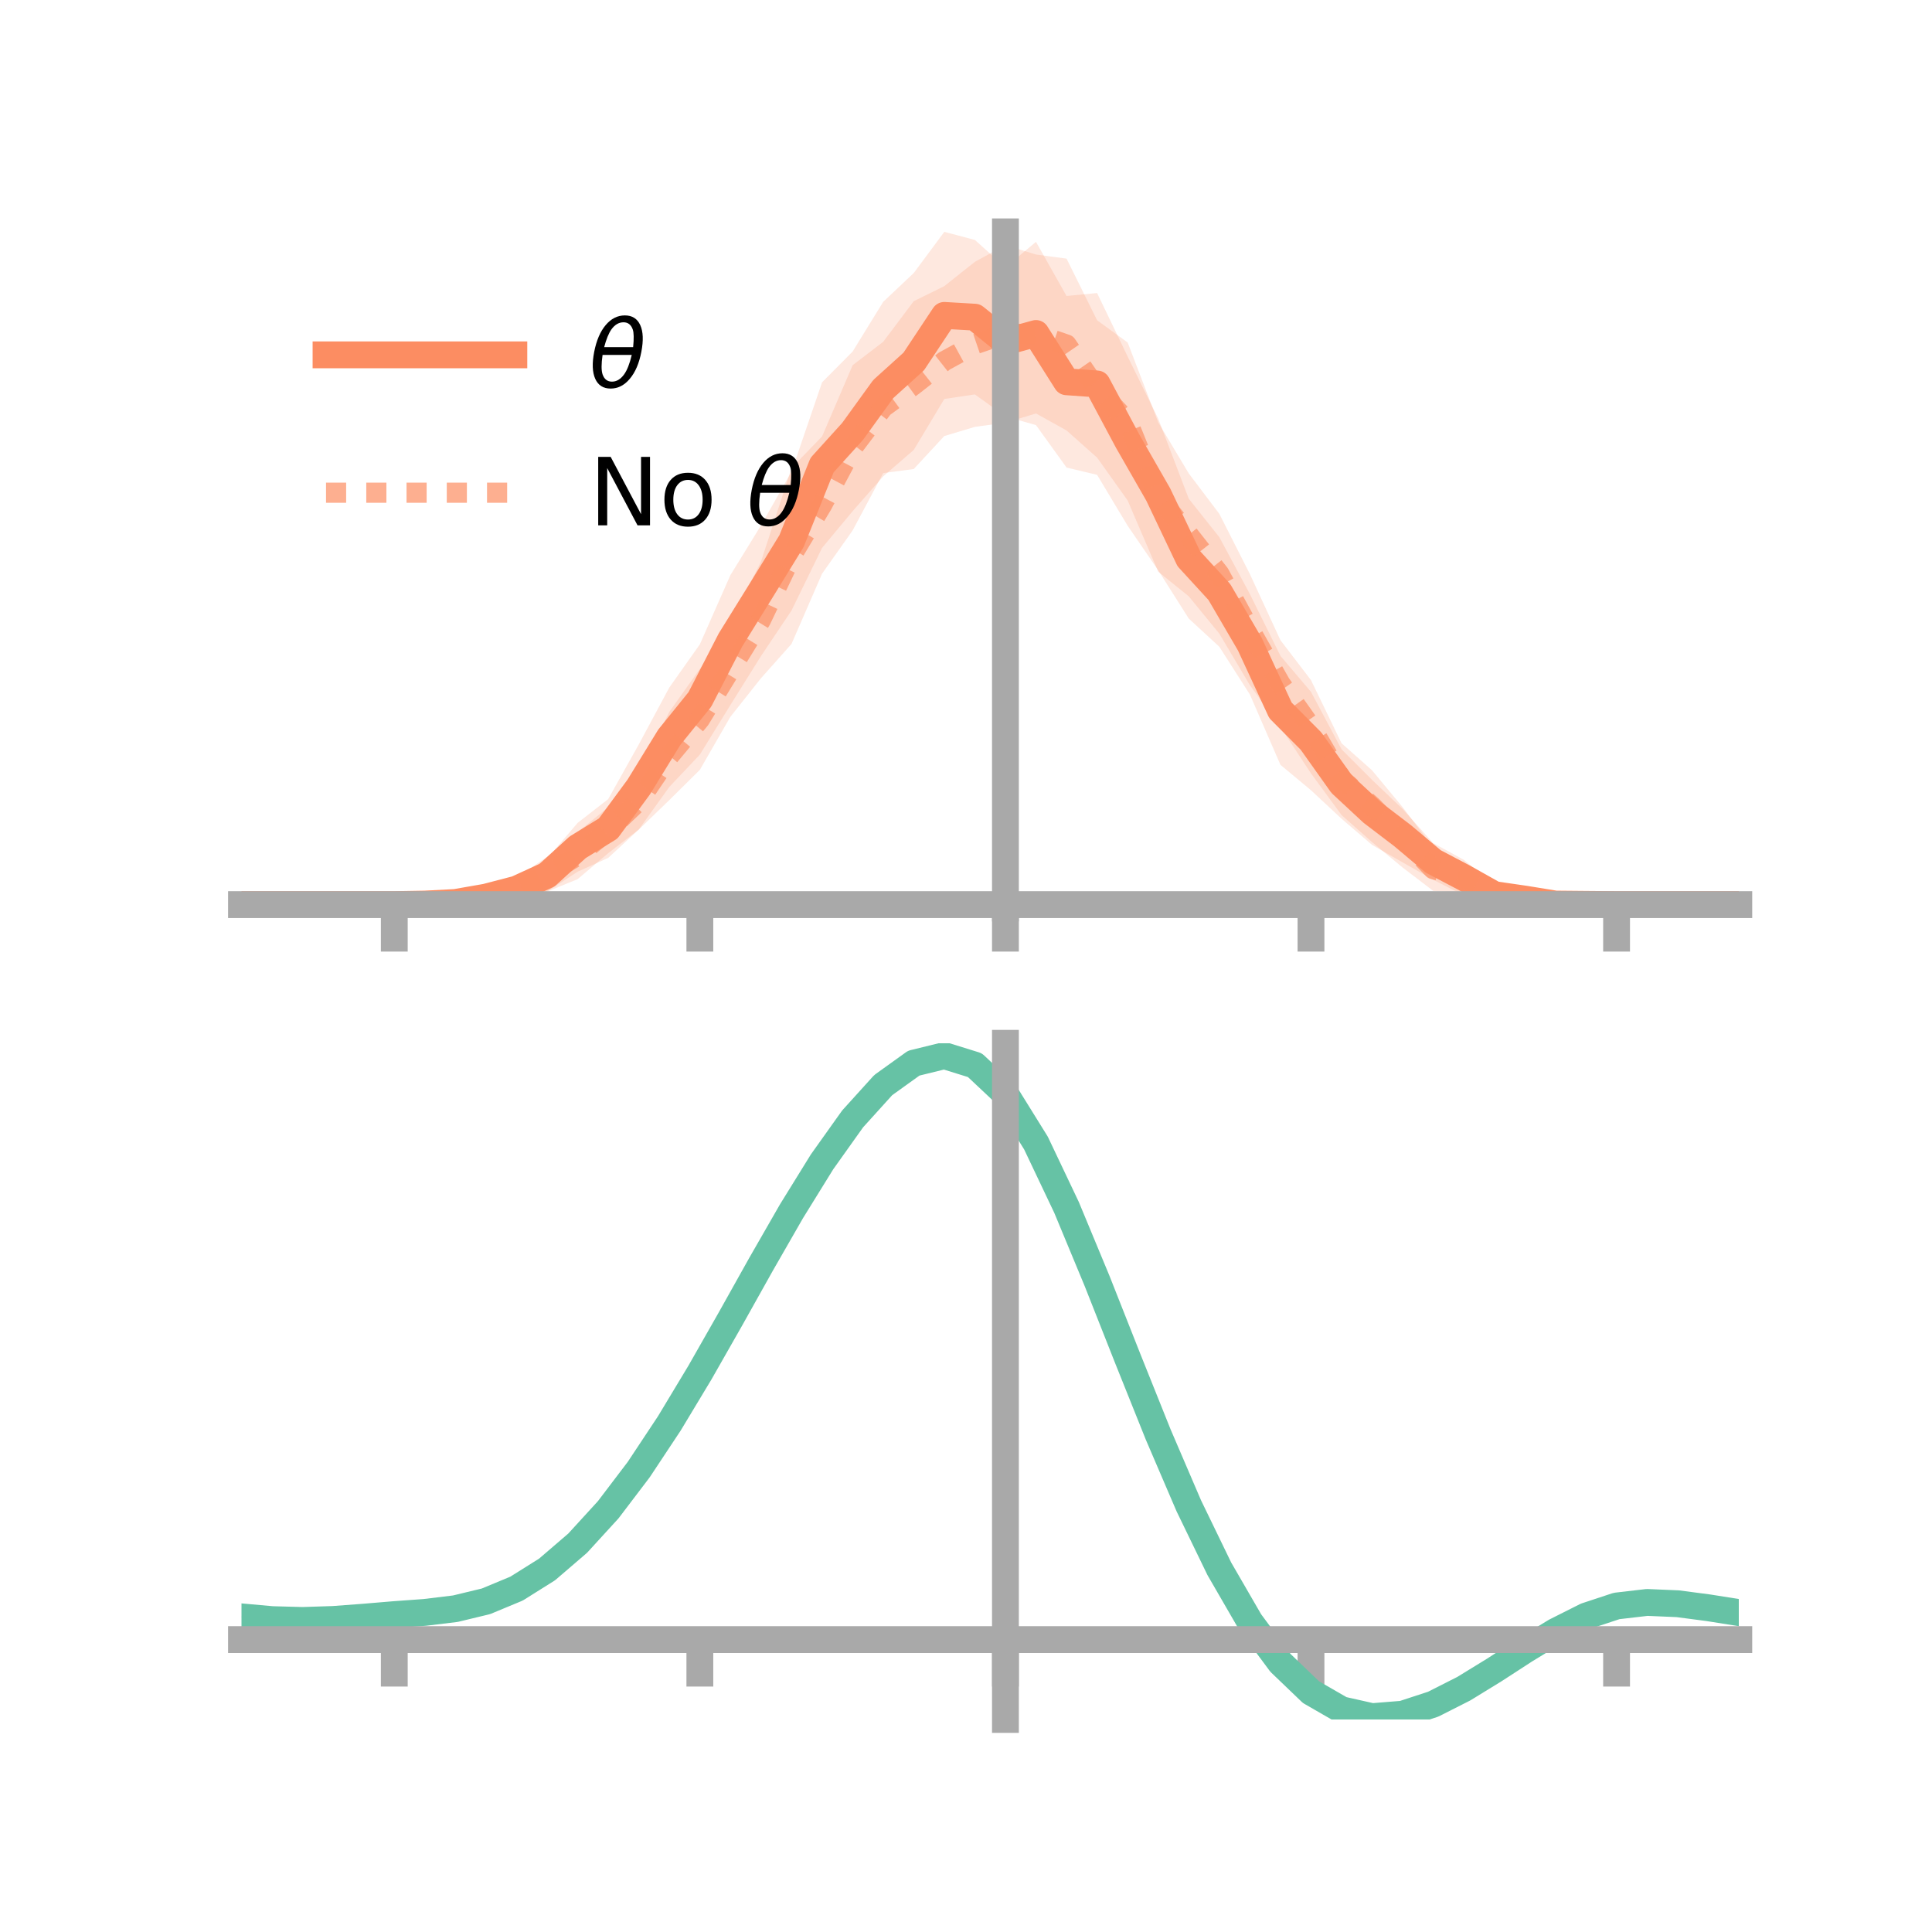 <?xml version="1.0" encoding="utf-8" standalone="no"?>
<!DOCTYPE svg PUBLIC "-//W3C//DTD SVG 1.1//EN"
  "http://www.w3.org/Graphics/SVG/1.1/DTD/svg11.dtd">
<!-- Created with matplotlib (https://matplotlib.org/) -->
<svg height="144pt" version="1.1" viewBox="0 0 144 144" width="144pt" xmlns="http://www.w3.org/2000/svg" xmlns:xlink="http://www.w3.org/1999/xlink">
 <defs>
  <style type="text/css">*{stroke-linecap:butt;stroke-linejoin:round;}</style>
 </defs>
 <g id="figure_1">
  <g id="patch_1">
   <path d="M 0 144 
L 144 144 
L 144 0 
L 0 0 
z
" style="fill:none;"/>
  </g>
  <g id="axes_1">
   <g id="patch_2">
    <path d="M 18 67.68 
L 129.6 67.68 
L 129.6 17.28 
L 18 17.28 
z
" style="fill:none;"/>
   </g>
   <g id="PolyCollection_1">
    <path clip-path="url(#pecfb639143)" d="M 18 67.424 
L 18 67.424 
L 20.278 67.424 
L 22.555 67.424 
L 24.833 67.424 
L 27.11 67.424 
L 29.388 67.419 
L 31.665 67.249 
L 33.943 66.962 
L 36.22 66.232 
L 38.498 65.445 
L 40.776 64.004 
L 43.053 61.332 
L 45.331 59.561 
L 47.608 55.491 
L 49.886 51.244 
L 52.163 48.025 
L 54.441 42.865 
L 56.718 39.166 
L 58.996 35.158 
L 61.273 28.496 
L 63.551 26.201 
L 65.829 22.497 
L 68.106 20.348 
L 70.384 17.28 
L 72.661 17.884 
L 74.939 19.928 
L 77.216 18.026 
L 79.494 22.061 
L 81.771 21.841 
L 84.049 26.575 
L 86.327 31.206 
L 88.604 37.173 
L 90.882 40.039 
L 93.159 44.28 
L 95.437 48.885 
L 97.714 51.569 
L 99.992 55.851 
L 102.269 58.132 
L 104.547 60.304 
L 106.824 62.839 
L 109.102 64.084 
L 111.38 65.954 
L 113.657 66.346 
L 115.935 67.23 
L 118.212 67.265 
L 120.49 67.424 
L 122.767 67.424 
L 125.045 67.424 
L 127.322 67.424 
L 129.6 67.424 
L 129.6 67.424 
L 129.6 67.424 
L 127.322 67.424 
L 125.045 67.424 
L 122.767 67.424 
L 120.49 67.424 
L 118.212 67.546 
L 115.935 67.538 
L 113.657 67.68 
L 111.38 67.411 
L 109.102 66.725 
L 106.824 65.573 
L 104.547 64.279 
L 102.269 62.976 
L 99.992 61.025 
L 97.714 58.901 
L 95.437 57.006 
L 93.159 51.764 
L 90.882 48.205 
L 88.604 46.105 
L 86.327 42.508 
L 84.049 39.187 
L 81.771 35.393 
L 79.494 34.849 
L 77.216 31.686 
L 74.939 31.037 
L 72.661 29.397 
L 70.384 29.736 
L 68.106 33.535 
L 65.829 35.505 
L 63.551 38.099 
L 61.273 40.836 
L 58.996 45.502 
L 56.718 48.902 
L 54.441 52.545 
L 52.163 56.244 
L 49.886 58.654 
L 47.608 61.83 
L 45.331 63.942 
L 43.053 64.97 
L 40.776 66.455 
L 38.498 67.101 
L 36.22 67.502 
L 33.943 67.568 
L 31.665 67.521 
L 29.388 67.428 
L 27.11 67.424 
L 24.833 67.424 
L 22.555 67.424 
L 20.278 67.424 
L 18 67.424 
z
" style="fill:#fc8d62;fill-opacity:0.2;"/>
   </g>
   <g id="PolyCollection_2">
    <path clip-path="url(#pecfb639143)" d="M 18 67.424 
L 18 67.424 
L 20.278 67.424 
L 22.555 67.424 
L 24.833 67.424 
L 27.11 67.424 
L 29.388 67.422 
L 31.665 67.269 
L 33.943 66.75 
L 36.22 66.099 
L 38.498 65.437 
L 40.776 63.855 
L 43.053 62.023 
L 45.331 60.168 
L 47.608 57.58 
L 49.886 53.061 
L 52.163 49.859 
L 54.441 46.386 
L 56.718 41.867 
L 58.996 34.88 
L 61.273 32.529 
L 63.551 27.221 
L 65.829 25.476 
L 68.106 22.448 
L 70.384 21.326 
L 72.661 19.515 
L 74.939 18.268 
L 77.216 18.971 
L 79.494 19.276 
L 81.771 23.872 
L 84.049 25.529 
L 86.327 31.478 
L 88.604 35.288 
L 90.882 38.299 
L 93.159 42.789 
L 95.437 47.717 
L 97.714 50.693 
L 99.992 55.399 
L 102.269 57.42 
L 104.547 60.166 
L 106.824 63.167 
L 109.102 64.28 
L 111.38 65.739 
L 113.657 66.366 
L 115.935 66.948 
L 118.212 67.421 
L 120.49 67.424 
L 122.767 67.424 
L 125.045 67.424 
L 127.322 67.424 
L 129.6 67.424 
L 129.6 67.424 
L 129.6 67.424 
L 127.322 67.424 
L 125.045 67.424 
L 122.767 67.424 
L 120.49 67.424 
L 118.212 67.429 
L 115.935 67.659 
L 113.657 67.609 
L 111.38 67.41 
L 109.102 66.547 
L 106.824 66.401 
L 104.547 64.664 
L 102.269 62.77 
L 99.992 60.75 
L 97.714 57.644 
L 95.437 54.189 
L 93.159 51.071 
L 90.882 47.228 
L 88.604 44.447 
L 86.327 42.612 
L 84.049 37.305 
L 81.771 34.108 
L 79.494 32.084 
L 77.216 30.817 
L 74.939 31.504 
L 72.661 31.816 
L 70.384 32.499 
L 68.106 34.958 
L 65.829 35.259 
L 63.551 39.535 
L 61.273 42.757 
L 58.996 47.994 
L 56.718 50.552 
L 54.441 53.423 
L 52.163 57.379 
L 49.886 59.634 
L 47.608 61.834 
L 45.331 63.591 
L 43.053 65.527 
L 40.776 66.457 
L 38.498 67.189 
L 36.22 67.461 
L 33.943 67.645 
L 31.665 67.502 
L 29.388 67.426 
L 27.11 67.424 
L 24.833 67.424 
L 22.555 67.424 
L 20.278 67.424 
L 18 67.424 
z
" style="fill:#fc8d62;fill-opacity:0.2;"/>
   </g>
   <g id="matplotlib.axis_1">
    <g id="xtick_1">
     <g id="line2d_1">
      <defs>
       <path d="M 0 0 
L 0 3.5 
" id="m8710c5cbc5" style="stroke:#a9a9a9;stroke-width:2;"/>
      </defs>
      <g>
       <use style="fill:#a9a9a9;stroke:#a9a9a9;stroke-width:2;" x="29.388" xlink:href="#m8710c5cbc5" y="67.424"/>
      </g>
     </g>
    </g>
    <g id="xtick_2">
     <g id="line2d_2">
      <g>
       <use style="fill:#a9a9a9;stroke:#a9a9a9;stroke-width:2;" x="52.163" xlink:href="#m8710c5cbc5" y="67.424"/>
      </g>
     </g>
    </g>
    <g id="xtick_3">
     <g id="line2d_3">
      <g>
       <use style="fill:#a9a9a9;stroke:#a9a9a9;stroke-width:2;" x="74.939" xlink:href="#m8710c5cbc5" y="67.424"/>
      </g>
     </g>
    </g>
    <g id="xtick_4">
     <g id="line2d_4">
      <g>
       <use style="fill:#a9a9a9;stroke:#a9a9a9;stroke-width:2;" x="97.714" xlink:href="#m8710c5cbc5" y="67.424"/>
      </g>
     </g>
    </g>
    <g id="xtick_5">
     <g id="line2d_5">
      <g>
       <use style="fill:#a9a9a9;stroke:#a9a9a9;stroke-width:2;" x="120.49" xlink:href="#m8710c5cbc5" y="67.424"/>
      </g>
     </g>
    </g>
   </g>
   <g id="matplotlib.axis_2"/>
   <g id="line2d_6">
    <path clip-path="url(#pecfb639143)" d="M 18 67.424 
L 20.278 67.424 
L 22.555 67.424 
L 24.833 67.424 
L 27.11 67.424 
L 29.388 67.424 
L 31.665 67.385 
L 33.943 67.265 
L 36.22 66.867 
L 38.498 66.273 
L 40.776 65.229 
L 43.053 63.151 
L 45.331 61.751 
L 47.608 58.66 
L 49.886 54.949 
L 52.163 52.134 
L 54.441 47.705 
L 56.718 44.034 
L 58.996 40.33 
L 61.273 34.666 
L 63.551 32.15 
L 65.829 29.001 
L 68.106 26.942 
L 70.384 23.508 
L 72.661 23.641 
L 74.939 25.482 
L 77.216 24.856 
L 79.494 28.455 
L 81.771 28.617 
L 84.049 32.881 
L 86.327 36.857 
L 88.604 41.639 
L 90.882 44.122 
L 93.159 48.022 
L 95.437 52.945 
L 97.714 55.235 
L 99.992 58.438 
L 102.269 60.554 
L 104.547 62.291 
L 106.824 64.206 
L 109.102 65.404 
L 111.38 66.683 
L 113.657 67.013 
L 115.935 67.384 
L 118.212 67.405 
L 120.49 67.424 
L 122.767 67.424 
L 125.045 67.424 
L 127.322 67.424 
L 129.6 67.424 
" style="fill:none;stroke:#fc8d62;stroke-linecap:square;stroke-width:2;"/>
   </g>
   <g id="line2d_7">
    <path clip-path="url(#pecfb639143)" d="M 18 67.424 
L 20.278 67.424 
L 22.555 67.424 
L 24.833 67.424 
L 27.11 67.424 
L 29.388 67.424 
L 31.665 67.385 
L 33.943 67.197 
L 36.22 66.78 
L 38.498 66.313 
L 40.776 65.156 
L 43.053 63.775 
L 45.331 61.88 
L 47.608 59.707 
L 49.886 56.347 
L 52.163 53.619 
L 54.441 49.904 
L 56.718 46.209 
L 58.996 41.437 
L 61.273 37.643 
L 63.551 33.378 
L 65.829 30.368 
L 68.106 28.703 
L 70.384 26.912 
L 72.661 25.666 
L 74.939 24.886 
L 77.216 24.894 
L 79.494 25.68 
L 81.771 28.99 
L 84.049 31.417 
L 86.327 37.045 
L 88.604 39.867 
L 90.882 42.763 
L 93.159 46.93 
L 95.437 50.953 
L 97.714 54.169 
L 99.992 58.074 
L 102.269 60.095 
L 104.547 62.415 
L 106.824 64.784 
L 109.102 65.414 
L 111.38 66.574 
L 113.657 66.987 
L 115.935 67.304 
L 118.212 67.425 
L 120.49 67.424 
L 122.767 67.424 
L 125.045 67.424 
L 127.322 67.424 
L 129.6 67.424 
" style="fill:none;stroke:#fc8d62;stroke-dasharray:1.5,1.5;stroke-dashoffset:0;stroke-opacity:0.7;stroke-width:1.5;"/>
   </g>
   <g id="patch_3">
    <path d="M 74.939 67.68 
L 74.939 17.28 
" style="fill:none;stroke:#a9a9a9;stroke-linecap:square;stroke-linejoin:miter;stroke-width:2;"/>
   </g>
   <g id="patch_4">
    <path d="M 129.6 67.68 
L 129.6 17.28 
" style="fill:none;"/>
   </g>
   <g id="patch_5">
    <path d="M 18 67.424 
L 129.6 67.424 
" style="fill:none;stroke:#a9a9a9;stroke-linecap:square;stroke-linejoin:miter;stroke-width:2;"/>
   </g>
   <g id="patch_6">
    <path d="M 18 17.28 
L 129.6 17.28 
" style="fill:none;"/>
   </g>
   <g id="legend_1">
    <g id="line2d_8">
     <path d="M 24.3 26.449 
L 38.3 26.449 
" style="fill:none;stroke:#fc8d62;stroke-linecap:square;stroke-width:2;"/>
    </g>
    <g id="line2d_9"/>
    <g id="text_1">
     <!-- $\theta$ -->
     <g transform="translate(43.9 28.899)scale(0.07 -0.07)">
      <defs>
       <path d="M 45.516 34.672 
L 14.453 34.672 
Q 12.359 20.062 14.5 13.875 
Q 17.188 6.25 24.469 6.25 
Q 31.781 6.25 37.359 13.922 
Q 42.234 20.656 45.516 34.672 
z
M 47.016 42.969 
Q 48.344 56.844 46.625 61.719 
Q 43.953 69.438 36.766 69.438 
Q 29.297 69.438 23.828 61.812 
Q 19.531 55.672 16.156 42.969 
z
M 38.188 76.766 
Q 49.906 76.766 54.594 66.406 
Q 59.281 56.109 55.719 37.844 
Q 52.203 19.625 43.453 9.281 
Q 34.766 -1.125 23.047 -1.125 
Q 11.281 -1.125 6.641 9.281 
Q 2 19.625 5.516 37.844 
Q 9.078 56.109 17.719 66.406 
Q 26.422 76.766 38.188 76.766 
z
" id="DejaVuSans-Oblique-952"/>
      </defs>
      <use transform="translate(0 0.234)" xlink:href="#DejaVuSans-Oblique-952"/>
     </g>
    </g>
    <g id="line2d_10">
     <path d="M 24.3 36.724 
L 38.3 36.724 
" style="fill:none;stroke:#fc8d62;stroke-dasharray:1.5,1.5;stroke-dashoffset:0;stroke-opacity:0.7;stroke-width:1.5;"/>
    </g>
    <g id="line2d_11"/>
    <g id="text_2">
     <!-- No $\theta$ -->
     <g transform="translate(43.9 39.174)scale(0.07 -0.07)">
      <defs>
       <path d="M 9.812 72.906 
L 23.094 72.906 
L 55.422 11.922 
L 55.422 72.906 
L 64.984 72.906 
L 64.984 0 
L 51.703 0 
L 19.391 60.984 
L 19.391 0 
L 9.812 0 
z
" id="DejaVuSans-78"/>
       <path d="M 30.609 48.391 
Q 23.391 48.391 19.188 42.75 
Q 14.984 37.109 14.984 27.297 
Q 14.984 17.484 19.156 11.844 
Q 23.344 6.203 30.609 6.203 
Q 37.797 6.203 41.984 11.859 
Q 46.188 17.531 46.188 27.297 
Q 46.188 37.016 41.984 42.703 
Q 37.797 48.391 30.609 48.391 
z
M 30.609 56 
Q 42.328 56 49.016 48.375 
Q 55.719 40.766 55.719 27.297 
Q 55.719 13.875 49.016 6.219 
Q 42.328 -1.422 30.609 -1.422 
Q 18.844 -1.422 12.172 6.219 
Q 5.516 13.875 5.516 27.297 
Q 5.516 40.766 12.172 48.375 
Q 18.844 56 30.609 56 
z
" id="DejaVuSans-111"/>
       <path id="DejaVuSans-32"/>
      </defs>
      <use transform="translate(0 0.234)" xlink:href="#DejaVuSans-78"/>
      <use transform="translate(74.805 0.234)" xlink:href="#DejaVuSans-111"/>
      <use transform="translate(135.986 0.234)" xlink:href="#DejaVuSans-32"/>
      <use transform="translate(167.773 0.234)" xlink:href="#DejaVuSans-Oblique-952"/>
     </g>
    </g>
   </g>
  </g>
  <g id="axes_2">
   <g id="patch_7">
    <path d="M 18 128.16 
L 129.6 128.16 
L 129.6 77.76 
L 18 77.76 
z
" style="fill:none;"/>
   </g>
   <g id="PolyCollection_3">
    <path clip-path="url(#pb8fca16915)" d="M 18 120.551 
L 18 120.473 
L 20.278 120.688 
L 22.555 120.75 
L 24.833 120.668 
L 27.11 120.488 
L 29.388 120.29 
L 31.665 120.12 
L 33.943 119.838 
L 36.22 119.283 
L 38.498 118.326 
L 40.776 116.877 
L 43.053 114.884 
L 45.331 112.338 
L 47.608 109.273 
L 49.886 105.754 
L 52.163 101.884 
L 54.441 97.792 
L 56.718 93.631 
L 58.996 89.577 
L 61.273 85.82 
L 63.551 82.557 
L 65.829 79.992 
L 68.106 78.327 
L 70.384 77.76 
L 72.661 78.479 
L 74.939 80.653 
L 77.216 84.372 
L 79.494 89.236 
L 81.771 94.8 
L 84.049 100.648 
L 86.327 106.417 
L 88.604 111.806 
L 90.882 116.581 
L 93.159 120.576 
L 95.437 123.693 
L 97.714 125.9 
L 99.992 127.222 
L 102.269 127.738 
L 104.547 127.56 
L 106.824 126.826 
L 109.102 125.691 
L 111.38 124.316 
L 113.657 122.865 
L 115.935 121.497 
L 118.212 120.365 
L 120.49 119.62 
L 122.767 119.357 
L 125.045 119.46 
L 127.322 119.768 
L 129.6 120.141 
L 129.6 120.245 
L 129.6 120.245 
L 127.322 119.896 
L 125.045 119.607 
L 122.767 119.515 
L 120.49 119.783 
L 118.212 120.54 
L 115.935 121.701 
L 113.657 123.114 
L 111.38 124.617 
L 109.102 126.04 
L 106.824 127.213 
L 104.547 127.97 
L 102.269 128.16 
L 99.992 127.652 
L 97.714 126.348 
L 95.437 124.188 
L 93.159 121.154 
L 90.882 117.279 
L 88.604 112.653 
L 86.327 107.432 
L 84.049 101.836 
L 81.771 96.159 
L 79.494 90.751 
L 77.216 86.022 
L 74.939 82.408 
L 72.661 80.3 
L 70.384 79.605 
L 68.106 80.156 
L 65.829 81.763 
L 63.551 84.233 
L 61.273 87.369 
L 58.996 90.974 
L 56.718 94.855 
L 54.441 98.833 
L 52.163 102.742 
L 49.886 106.436 
L 47.608 109.794 
L 45.331 112.723 
L 43.053 115.161 
L 40.776 117.08 
L 38.498 118.487 
L 36.22 119.423 
L 33.943 119.966 
L 31.665 120.239 
L 29.388 120.398 
L 27.11 120.581 
L 24.833 120.741 
L 22.555 120.809 
L 20.278 120.747 
L 18 120.551 
z
" style="fill:#66c2a5;fill-opacity:0.2;"/>
   </g>
   <g id="matplotlib.axis_3">
    <g id="xtick_6">
     <g id="line2d_12">
      <g>
       <use style="fill:#a9a9a9;stroke:#a9a9a9;stroke-width:2;" x="29.388" xlink:href="#m8710c5cbc5" y="122.205"/>
      </g>
     </g>
    </g>
    <g id="xtick_7">
     <g id="line2d_13">
      <g>
       <use style="fill:#a9a9a9;stroke:#a9a9a9;stroke-width:2;" x="52.163" xlink:href="#m8710c5cbc5" y="122.205"/>
      </g>
     </g>
    </g>
    <g id="xtick_8">
     <g id="line2d_14">
      <g>
       <use style="fill:#a9a9a9;stroke:#a9a9a9;stroke-width:2;" x="74.939" xlink:href="#m8710c5cbc5" y="122.205"/>
      </g>
     </g>
    </g>
    <g id="xtick_9">
     <g id="line2d_15">
      <g>
       <use style="fill:#a9a9a9;stroke:#a9a9a9;stroke-width:2;" x="97.714" xlink:href="#m8710c5cbc5" y="122.205"/>
      </g>
     </g>
    </g>
    <g id="xtick_10">
     <g id="line2d_16">
      <g>
       <use style="fill:#a9a9a9;stroke:#a9a9a9;stroke-width:2;" x="120.49" xlink:href="#m8710c5cbc5" y="122.205"/>
      </g>
     </g>
    </g>
   </g>
   <g id="matplotlib.axis_4"/>
   <g id="line2d_17">
    <path clip-path="url(#pb8fca16915)" d="M 18 120.512 
L 20.278 120.717 
L 22.555 120.779 
L 24.833 120.705 
L 27.11 120.535 
L 29.388 120.344 
L 31.665 120.179 
L 33.943 119.902 
L 36.22 119.353 
L 38.498 118.407 
L 40.776 116.978 
L 43.053 115.022 
L 45.331 112.531 
L 47.608 109.533 
L 49.886 106.095 
L 52.163 102.313 
L 54.441 98.313 
L 56.718 94.243 
L 58.996 90.275 
L 61.273 86.594 
L 63.551 83.395 
L 65.829 80.878 
L 68.106 79.242 
L 70.384 78.683 
L 72.661 79.39 
L 74.939 81.531 
L 77.216 85.197 
L 79.494 89.994 
L 81.771 95.479 
L 84.049 101.242 
L 86.327 106.924 
L 88.604 112.23 
L 90.882 116.93 
L 93.159 120.865 
L 95.437 123.94 
L 97.714 126.124 
L 99.992 127.437 
L 102.269 127.949 
L 104.547 127.765 
L 106.824 127.019 
L 109.102 125.865 
L 111.38 124.467 
L 113.657 122.99 
L 115.935 121.599 
L 118.212 120.453 
L 120.49 119.701 
L 122.767 119.436 
L 125.045 119.533 
L 127.322 119.832 
L 129.6 120.193 
" style="fill:none;stroke:#66c2a5;stroke-linecap:square;stroke-width:2;"/>
   </g>
   <g id="patch_8">
    <path d="M 74.939 128.16 
L 74.939 77.76 
" style="fill:none;stroke:#a9a9a9;stroke-linecap:square;stroke-linejoin:miter;stroke-width:2;"/>
   </g>
   <g id="patch_9">
    <path d="M 129.6 128.16 
L 129.6 77.76 
" style="fill:none;"/>
   </g>
   <g id="patch_10">
    <path d="M 18 122.205 
L 129.6 122.205 
" style="fill:none;stroke:#a9a9a9;stroke-linecap:square;stroke-linejoin:miter;stroke-width:2;"/>
   </g>
   <g id="patch_11">
    <path d="M 18 77.76 
L 129.6 77.76 
" style="fill:none;"/>
   </g>
  </g>
 </g>
 <defs>
  <clipPath id="pecfb639143">
   <rect height="50.4" width="111.6" x="18" y="17.28"/>
  </clipPath>
  <clipPath id="pb8fca16915">
   <rect height="50.4" width="111.6" x="18" y="77.76"/>
  </clipPath>
 </defs>
</svg>
